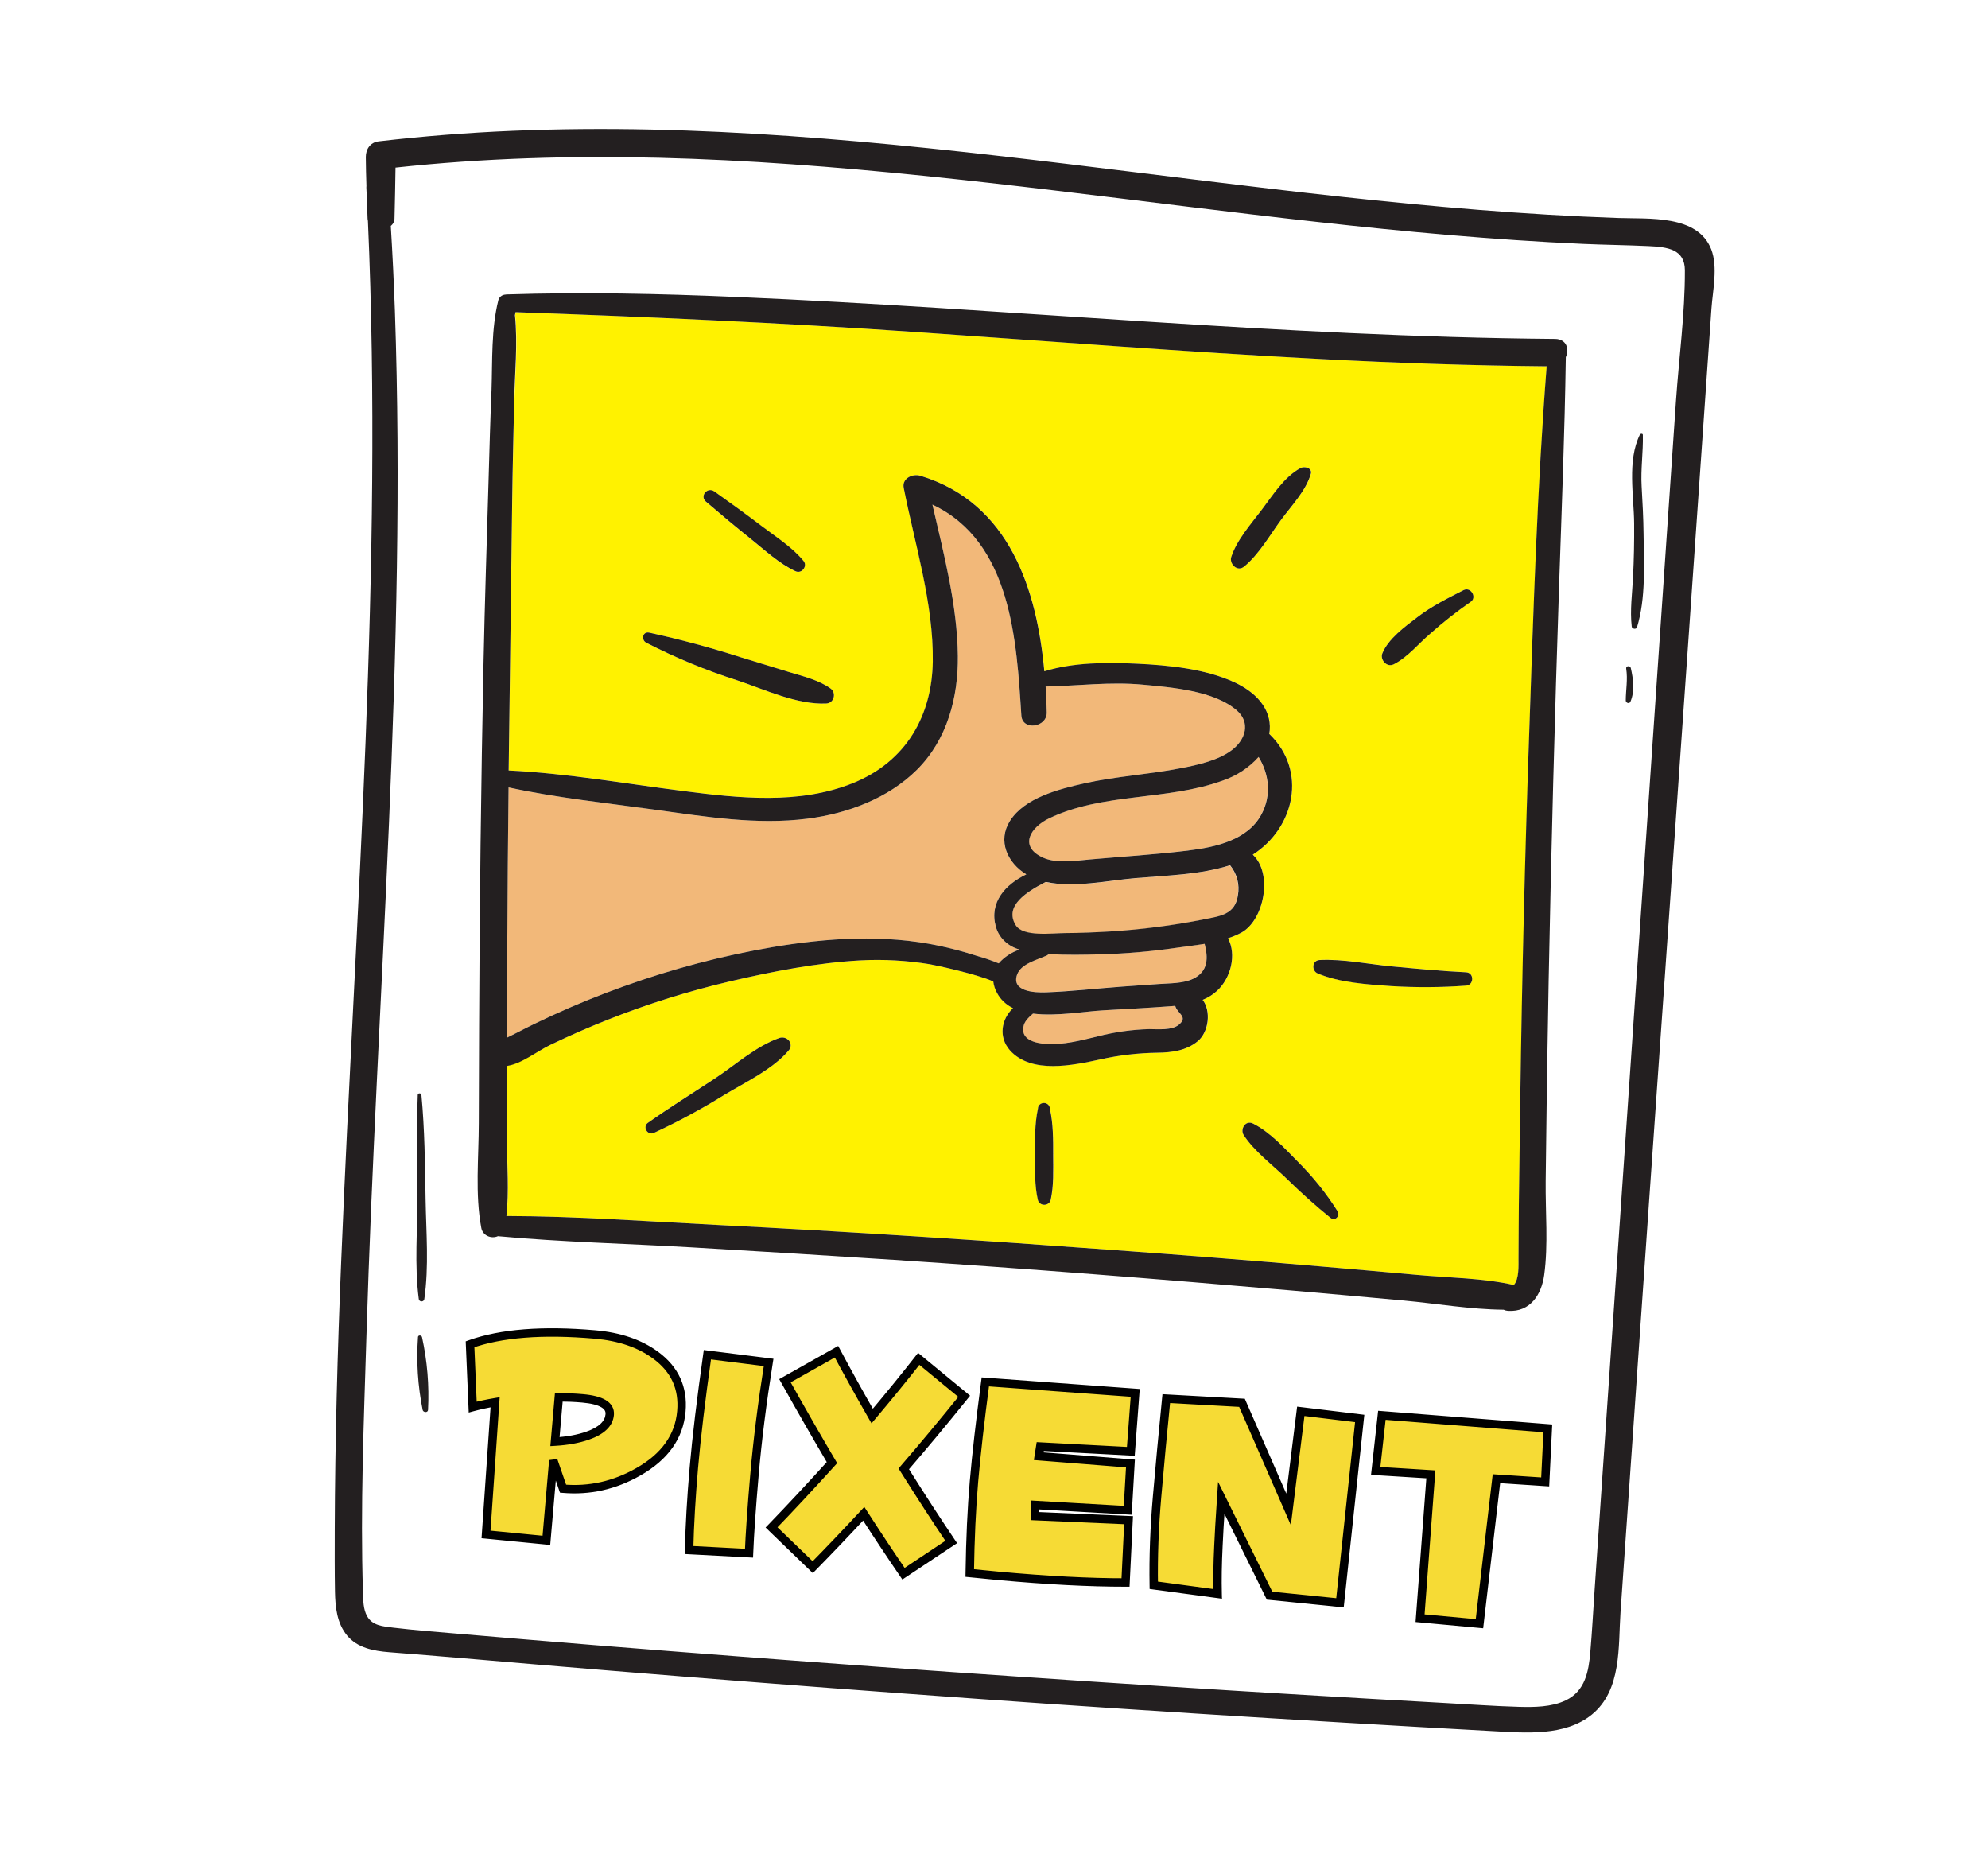 <svg width="236" height="220" viewBox="0 0 236 220" fill="none" xmlns="http://www.w3.org/2000/svg">
<g clip-path="url(#clip0_1_164)">
<path fill-rule="evenodd" clip-rule="evenodd" d="M137.995 83.36H98.017V83.281H137.995V83.36Z" fill="#808080" fill-opacity="0.1"/>
<path fill-rule="evenodd" clip-rule="evenodd" d="M137.995 84.667H98.017V84.588H137.995V84.667Z" fill="#808080" fill-opacity="0.1"/>
<path fill-rule="evenodd" clip-rule="evenodd" d="M137.995 85.975H98.017V85.896H137.995V85.975Z" fill="#808080" fill-opacity="0.1"/>
<path fill-rule="evenodd" clip-rule="evenodd" d="M137.995 87.283H98.017V87.204H137.995V87.283Z" fill="#808080" fill-opacity="0.1"/>
<path fill-rule="evenodd" clip-rule="evenodd" d="M137.995 88.59H98.017V88.511H137.995V88.59Z" fill="#808080" fill-opacity="0.1"/>
<path fill-rule="evenodd" clip-rule="evenodd" d="M137.995 89.898H98.017V89.819H137.995V89.898Z" fill="#808080" fill-opacity="0.1"/>
<path fill-rule="evenodd" clip-rule="evenodd" d="M137.995 91.206H98.017V91.127H137.995V91.206Z" fill="#808080" fill-opacity="0.1"/>
<path fill-rule="evenodd" clip-rule="evenodd" d="M137.995 92.513H98.017V92.434H137.995V92.513Z" fill="#808080" fill-opacity="0.1"/>
<path fill-rule="evenodd" clip-rule="evenodd" d="M137.995 93.821H98.017V93.742H137.995V93.821Z" fill="#808080" fill-opacity="0.1"/>
<path fill-rule="evenodd" clip-rule="evenodd" d="M137.995 95.129H98.017V95.05H137.995V95.129Z" fill="#808080" fill-opacity="0.1"/>
<path fill-rule="evenodd" clip-rule="evenodd" d="M137.995 96.436H98.017V96.357H137.995V96.436Z" fill="#808080" fill-opacity="0.1"/>
<path fill-rule="evenodd" clip-rule="evenodd" d="M137.995 97.744H98.017V97.665H137.995V97.744Z" fill="#808080" fill-opacity="0.1"/>
<path fill-rule="evenodd" clip-rule="evenodd" d="M137.995 99.052H98.017V98.973H137.995V99.052Z" fill="#808080" fill-opacity="0.1"/>
<path fill-rule="evenodd" clip-rule="evenodd" d="M137.995 100.359H98.017V100.28H137.995V100.359Z" fill="#808080" fill-opacity="0.1"/>
<path fill-rule="evenodd" clip-rule="evenodd" d="M137.995 101.667H98.017V101.588H137.995V101.667Z" fill="#808080" fill-opacity="0.1"/>
<path fill-rule="evenodd" clip-rule="evenodd" d="M137.995 102.974H98.017V102.896H137.995V102.974Z" fill="#808080" fill-opacity="0.1"/>
<path fill-rule="evenodd" clip-rule="evenodd" d="M137.995 104.282H98.017V104.203H137.995V104.282Z" fill="#808080" fill-opacity="0.1"/>
<path fill-rule="evenodd" clip-rule="evenodd" d="M137.995 105.59H98.017V105.511H137.995V105.59Z" fill="#808080" fill-opacity="0.1"/>
<path fill-rule="evenodd" clip-rule="evenodd" d="M137.995 106.897H98.017V106.818H137.995V106.897Z" fill="#808080" fill-opacity="0.1"/>
<path fill-rule="evenodd" clip-rule="evenodd" d="M137.995 108.205H98.017V108.126H137.995V108.205Z" fill="#808080" fill-opacity="0.1"/>
<path fill-rule="evenodd" clip-rule="evenodd" d="M137.995 109.513H98.017V109.434H137.995V109.513Z" fill="#808080" fill-opacity="0.1"/>
<path fill-rule="evenodd" clip-rule="evenodd" d="M137.995 110.82H98.017V110.741H137.995V110.82Z" fill="#808080" fill-opacity="0.1"/>
<path fill-rule="evenodd" clip-rule="evenodd" d="M137.995 112.128H98.017V112.049H137.995V112.128Z" fill="#808080" fill-opacity="0.1"/>
<path fill-rule="evenodd" clip-rule="evenodd" d="M137.995 113.436H98.017V113.357H137.995V113.436Z" fill="#808080" fill-opacity="0.1"/>
<path fill-rule="evenodd" clip-rule="evenodd" d="M137.995 114.743H98.017V114.664H137.995V114.743Z" fill="#808080" fill-opacity="0.1"/>
<path fill-rule="evenodd" clip-rule="evenodd" d="M137.995 116.051H98.017V115.972H137.995V116.051Z" fill="#808080" fill-opacity="0.1"/>
<path fill-rule="evenodd" clip-rule="evenodd" d="M137.995 117.359H98.017V117.28H137.995V117.359Z" fill="#808080" fill-opacity="0.1"/>
<path fill-rule="evenodd" clip-rule="evenodd" d="M137.995 118.666H98.017V118.587H137.995V118.666Z" fill="#808080" fill-opacity="0.1"/>
<path fill-rule="evenodd" clip-rule="evenodd" d="M137.995 119.974H98.017V119.895H137.995V119.974Z" fill="#808080" fill-opacity="0.1"/>
<path fill-rule="evenodd" clip-rule="evenodd" d="M137.995 121.282H98.017V121.203H137.995V121.282Z" fill="#808080" fill-opacity="0.1"/>
<path fill-rule="evenodd" clip-rule="evenodd" d="M137.995 122.589H98.017V122.51H137.995V122.589Z" fill="#808080" fill-opacity="0.1"/>
<path fill-rule="evenodd" clip-rule="evenodd" d="M137.995 123.897H98.017V123.818H137.995V123.897Z" fill="#808080" fill-opacity="0.1"/>
<path fill-rule="evenodd" clip-rule="evenodd" d="M137.995 125.204H98.017V125.126H137.995V125.204Z" fill="#808080" fill-opacity="0.1"/>
<path fill-rule="evenodd" clip-rule="evenodd" d="M137.995 126.512H98.017V126.433H137.995V126.512Z" fill="#808080" fill-opacity="0.1"/>
<path fill-rule="evenodd" clip-rule="evenodd" d="M137.995 127.82H98.017V127.741H137.995V127.82Z" fill="#808080" fill-opacity="0.1"/>
<path fill-rule="evenodd" clip-rule="evenodd" d="M137.995 129.127H98.017V129.048H137.995V129.127Z" fill="#808080" fill-opacity="0.1"/>
<path fill-rule="evenodd" clip-rule="evenodd" d="M137.995 130.435H98.017V130.356H137.995V130.435Z" fill="#808080" fill-opacity="0.1"/>
<path fill-rule="evenodd" clip-rule="evenodd" d="M137.995 131.743H98.017V131.664H137.995V131.743Z" fill="#808080" fill-opacity="0.1"/>
<path fill-rule="evenodd" clip-rule="evenodd" d="M137.995 133.05H98.017V132.971H137.995V133.05Z" fill="#808080" fill-opacity="0.1"/>
<path fill-rule="evenodd" clip-rule="evenodd" d="M137.995 134.358H98.017V134.279H137.995V134.358Z" fill="#808080" fill-opacity="0.1"/>
<path fill-rule="evenodd" clip-rule="evenodd" d="M137.995 135.666H98.017V135.587H137.995V135.666Z" fill="#808080" fill-opacity="0.1"/>
<path fill-rule="evenodd" clip-rule="evenodd" d="M137.995 136.973H98.017V136.894H137.995V136.973Z" fill="#808080" fill-opacity="0.1"/>
<path fill-rule="evenodd" clip-rule="evenodd" d="M137.995 138.281H98.017V138.202H137.995V138.281Z" fill="#808080" fill-opacity="0.1"/>
<path fill-rule="evenodd" clip-rule="evenodd" d="M137.995 139.589H98.017V139.51H137.995V139.589Z" fill="#808080" fill-opacity="0.1"/>
<path fill-rule="evenodd" clip-rule="evenodd" d="M137.995 140.896H98.017V140.817H137.995V140.896Z" fill="#808080" fill-opacity="0.1"/>
<path fill-rule="evenodd" clip-rule="evenodd" d="M137.995 142.204H98.017V142.125H137.995V142.204Z" fill="#808080" fill-opacity="0.1"/>
<path fill-rule="evenodd" clip-rule="evenodd" d="M137.995 143.512H98.017V143.433H137.995V143.512Z" fill="#808080" fill-opacity="0.1"/>
<path fill-rule="evenodd" clip-rule="evenodd" d="M137.995 144.819H98.017V144.74H137.995V144.819Z" fill="#808080" fill-opacity="0.1"/>
<path fill-rule="evenodd" clip-rule="evenodd" d="M137.995 146.127H98.017V146.048H137.995V146.127Z" fill="#808080" fill-opacity="0.1"/>
<path fill-rule="evenodd" clip-rule="evenodd" d="M99.946 146.538V82.872H100.034V146.538H99.946Z" fill="#808080" fill-opacity="0.1"/>
<path fill-rule="evenodd" clip-rule="evenodd" d="M101.261 146.538V82.872H101.349V146.538H101.261Z" fill="#808080" fill-opacity="0.1"/>
<path fill-rule="evenodd" clip-rule="evenodd" d="M102.576 146.538V82.872H102.664V146.538H102.576Z" fill="#808080" fill-opacity="0.1"/>
<path fill-rule="evenodd" clip-rule="evenodd" d="M103.891 146.538V82.872H103.979V146.538H103.891Z" fill="#808080" fill-opacity="0.1"/>
<path fill-rule="evenodd" clip-rule="evenodd" d="M105.206 146.538V82.872H105.294V146.538H105.206Z" fill="#808080" fill-opacity="0.1"/>
<path fill-rule="evenodd" clip-rule="evenodd" d="M106.521 146.538V82.872H106.609V146.538H106.521Z" fill="#808080" fill-opacity="0.1"/>
<path fill-rule="evenodd" clip-rule="evenodd" d="M107.836 146.538V82.872H107.924V146.538H107.836Z" fill="#808080" fill-opacity="0.1"/>
<path fill-rule="evenodd" clip-rule="evenodd" d="M109.151 146.538V82.872H109.239V146.538H109.151Z" fill="#808080" fill-opacity="0.1"/>
<path fill-rule="evenodd" clip-rule="evenodd" d="M110.467 146.538V82.872H110.554V146.538H110.467Z" fill="#808080" fill-opacity="0.1"/>
<path fill-rule="evenodd" clip-rule="evenodd" d="M111.782 146.538V82.872H111.869V146.538H111.782Z" fill="#808080" fill-opacity="0.1"/>
<path fill-rule="evenodd" clip-rule="evenodd" d="M113.097 146.538V82.872H113.184V146.538H113.097Z" fill="#808080" fill-opacity="0.1"/>
<path fill-rule="evenodd" clip-rule="evenodd" d="M114.412 146.538V82.872H114.499V146.538H114.412Z" fill="#808080" fill-opacity="0.1"/>
<path fill-rule="evenodd" clip-rule="evenodd" d="M115.727 146.538V82.872H115.815V146.538H115.727Z" fill="#808080" fill-opacity="0.1"/>
<path fill-rule="evenodd" clip-rule="evenodd" d="M117.042 146.538V82.872H117.13V146.538H117.042Z" fill="#808080" fill-opacity="0.1"/>
<path fill-rule="evenodd" clip-rule="evenodd" d="M118.357 146.538V82.872H118.445V146.538H118.357Z" fill="#808080" fill-opacity="0.1"/>
<path fill-rule="evenodd" clip-rule="evenodd" d="M119.672 146.538V82.872H119.76V146.538H119.672Z" fill="#808080" fill-opacity="0.1"/>
<path fill-rule="evenodd" clip-rule="evenodd" d="M120.987 146.538V82.872H121.075V146.538H120.987Z" fill="#808080" fill-opacity="0.1"/>
<path fill-rule="evenodd" clip-rule="evenodd" d="M122.302 146.538V82.872H122.39V146.538H122.302Z" fill="#808080" fill-opacity="0.1"/>
<path fill-rule="evenodd" clip-rule="evenodd" d="M123.617 146.538V82.872H123.705V146.538H123.617Z" fill="#808080" fill-opacity="0.1"/>
<path fill-rule="evenodd" clip-rule="evenodd" d="M124.932 146.538V82.872H125.02V146.538H124.932Z" fill="#808080" fill-opacity="0.1"/>
<path fill-rule="evenodd" clip-rule="evenodd" d="M126.247 146.538V82.872H126.335V146.538H126.247Z" fill="#808080" fill-opacity="0.1"/>
<path fill-rule="evenodd" clip-rule="evenodd" d="M127.563 146.538V82.872H127.65V146.538H127.563Z" fill="#808080" fill-opacity="0.1"/>
<path fill-rule="evenodd" clip-rule="evenodd" d="M128.878 146.538V82.872H128.965V146.538H128.878Z" fill="#808080" fill-opacity="0.1"/>
<path fill-rule="evenodd" clip-rule="evenodd" d="M130.193 146.538V82.872H130.28V146.538H130.193Z" fill="#808080" fill-opacity="0.1"/>
<path fill-rule="evenodd" clip-rule="evenodd" d="M131.508 146.538V82.872H131.595V146.538H131.508Z" fill="#808080" fill-opacity="0.1"/>
<path fill-rule="evenodd" clip-rule="evenodd" d="M132.823 146.538V82.872H132.911V146.538H132.823Z" fill="#808080" fill-opacity="0.1"/>
<path fill-rule="evenodd" clip-rule="evenodd" d="M134.138 146.538V82.872H134.226V146.538H134.138Z" fill="#808080" fill-opacity="0.1"/>
<path fill-rule="evenodd" clip-rule="evenodd" d="M135.453 146.538V82.872H135.541V146.538H135.453Z" fill="#808080" fill-opacity="0.1"/>
<path fill-rule="evenodd" clip-rule="evenodd" d="M136.768 146.538V82.872H136.856V146.538H136.768Z" fill="#808080" fill-opacity="0.1"/>
<g clip-path="url(#clip1_1_164)">
<path d="M146.933 106.266C147.046 105.645 147.021 105.009 146.861 104.398C146.7 103.786 146.408 103.211 146.001 102.709C142.426 103.839 138.49 103.915 134.765 104.24C131.508 104.52 127.462 105.426 124.121 104.69C121.904 105.845 119.152 107.52 120.55 109.824C121.421 111.25 124.905 110.765 126.386 110.763C128.182 110.754 129.981 110.68 131.773 110.572C135.487 110.342 139.178 109.867 142.82 109.152C144.91 108.727 146.631 108.528 146.933 106.266Z" fill="#F2B879"/>
<path d="M65.543 120.529C68.334 119.247 71.185 118.087 74.094 117.049C79.825 114.986 85.751 113.427 91.794 112.395C98.271 111.311 104.962 110.882 111.435 112.24C112.949 112.558 114.443 112.956 115.908 113.432C116.812 113.683 117.698 113.985 118.561 114.338C119.211 113.592 120.067 113.025 121.036 112.7C120.352 112.513 119.732 112.163 119.238 111.684C118.743 111.206 118.391 110.616 118.216 109.972C117.422 107.1 119.334 104.976 121.836 103.778C119.568 102.406 118.395 99.795 119.893 97.434C121.626 94.696 125.653 93.653 128.743 92.971C132.504 92.133 136.383 91.916 140.165 91.177C142.229 90.782 144.609 90.272 146.277 88.995C147.944 87.718 148.462 85.742 146.826 84.321C144.146 81.983 139.116 81.584 135.666 81.261C131.77 80.897 127.983 81.403 124.128 81.482C124.194 82.525 124.238 83.553 124.261 84.552C124.306 86.343 121.367 86.768 121.248 84.929C120.682 76.156 120.092 64.314 110.686 59.892C112.056 65.789 113.643 71.844 113.705 77.841C113.76 82.699 112.475 87.775 108.811 91.396C105.435 94.737 100.653 96.556 95.831 97.169C89.831 97.933 83.751 96.93 77.82 96.108C72.004 95.304 66.102 94.699 60.37 93.455C60.334 96.518 60.303 99.577 60.278 102.63C60.218 109.473 60.185 116.315 60.18 123.158C60.584 122.95 60.996 122.756 61.405 122.544C62.763 121.836 64.148 121.17 65.543 120.529Z" fill="#F2B879"/>
<path d="M143.008 112.012C141.871 112.197 140.727 112.327 139.686 112.478C136.719 112.911 133.726 113.172 130.725 113.259C128.69 113.313 126.563 113.362 124.493 113.224C124.434 113.295 124.359 113.353 124.274 113.393C123.095 113.934 121.195 114.363 120.737 115.686C120.057 117.667 122.757 117.839 124.199 117.769C127.172 117.64 130.146 117.318 133.112 117.096C134.606 116.983 136.098 116.884 137.59 116.781C138.894 116.69 140.419 116.729 141.615 116.164C143.501 115.28 143.414 113.602 143.008 112.012Z" fill="#F2B879"/>
<path d="M139.671 119.773C139.592 119.652 139.534 119.52 139.498 119.383C139.344 119.399 139.191 119.413 139.034 119.423C136.322 119.62 133.6 119.765 130.884 119.919C128.715 120.042 125.38 120.667 122.612 120.302C122.09 120.765 121.578 121.222 121.466 121.921C121.231 123.361 122.766 123.809 124.1 123.899C126.193 124.05 128.275 123.486 130.291 123.009C132.286 122.49 134.341 122.199 136.412 122.143C137.421 122.137 139.124 122.31 139.949 121.606C140.876 120.813 140.17 120.484 139.671 119.773Z" fill="#F2B879"/>
<path d="M60.812 59.472C60.666 70.126 60.517 80.799 60.396 91.444C67.336 91.779 74.272 93.002 81.136 93.883C87.779 94.727 94.848 95.503 101.198 92.97C107.642 90.396 110.654 84.869 110.745 78.504C110.842 71.636 108.616 64.602 107.291 57.886C107.076 56.797 108.314 56.172 109.289 56.47C119.94 59.713 123.113 70.138 123.986 79.676C127.444 78.603 131.444 78.611 134.986 78.772C138.775 78.95 143.098 79.381 146.543 80.972C148.938 82.078 150.953 84.017 150.745 86.676C150.724 86.818 150.704 86.957 150.683 87.096C155.249 91.469 153.702 98.267 148.732 101.435C151.159 103.696 150.063 109.22 147.38 110.687C146.874 110.955 146.342 111.179 145.791 111.357C146.827 113.289 146.142 116.075 144.487 117.601C143.993 118.05 143.416 118.412 142.783 118.669C143.794 119.955 143.579 122.439 142.196 123.578C140.813 124.717 139.145 124.913 137.413 124.943C135.139 124.973 132.875 125.236 130.662 125.729C127.358 126.433 122.416 127.505 119.89 124.643C118.492 123.062 118.88 120.939 120.267 119.652C119.44 119.253 118.773 118.616 118.364 117.836C118.131 117.414 117.982 116.957 117.923 116.485C115.955 115.598 110.949 114.528 110.398 114.442C107.664 113.991 104.883 113.838 102.111 113.984C96.924 114.279 91.723 115.295 86.689 116.47C81.755 117.627 76.926 119.14 72.244 120.996C69.889 121.926 67.576 122.938 65.306 124.032C63.787 124.77 61.973 126.111 60.19 126.515C60.187 129.475 60.189 132.434 60.194 135.39C60.199 138.32 60.45 141.379 60.13 144.32C68.487 144.339 76.887 144.962 85.224 145.386C100.995 146.186 116.756 147.224 132.503 148.383C140.503 148.96 148.499 149.593 156.492 150.282C160.425 150.617 164.355 150.962 168.283 151.316C172.031 151.657 176.046 151.684 179.72 152.509C180.368 151.815 180.271 150.136 180.276 149.404C180.291 147.269 180.293 145.133 180.316 143.003C180.366 138.846 180.422 134.699 180.483 130.563C180.714 115.874 181.074 101.186 181.563 86.501C182.065 72.155 182.517 57.796 183.619 43.476C174.693 43.395 165.769 43.073 156.856 42.612C140.71 41.774 124.6 40.488 108.474 39.39C92.734 38.308 76.977 37.602 61.216 37.047C61.198 37.169 61.179 37.295 61.161 37.421C61.513 40.802 61.142 44.38 61.067 47.714C60.965 51.622 60.861 55.547 60.812 59.472ZM93.678 124.618C91.826 126.871 88.485 128.452 85.952 129.977C83.283 131.632 80.504 133.128 77.632 134.456C76.859 134.802 76.253 133.735 76.903 133.272C79.474 131.433 82.172 129.767 84.816 128.032C87.202 126.468 89.753 124.162 92.511 123.198C92.712 123.127 92.933 123.119 93.14 123.174C93.347 123.229 93.529 123.345 93.66 123.504C93.791 123.663 93.863 123.858 93.867 124.058C93.87 124.259 93.804 124.455 93.678 124.618ZM124.748 142.389C124.717 142.558 124.623 142.712 124.482 142.823C124.341 142.934 124.163 142.995 123.978 142.995C123.794 142.995 123.615 142.934 123.475 142.823C123.334 142.711 123.24 142.557 123.21 142.387C122.83 140.695 122.883 138.908 122.877 137.191C122.87 135.333 122.835 133.396 123.229 131.569C123.229 131.483 123.248 131.397 123.283 131.318C123.319 131.238 123.371 131.165 123.436 131.105C123.502 131.044 123.58 130.995 123.665 130.962C123.751 130.929 123.843 130.912 123.935 130.913C124.028 130.913 124.119 130.93 124.205 130.963C124.29 130.996 124.368 131.045 124.434 131.106C124.499 131.167 124.551 131.239 124.586 131.319C124.621 131.399 124.64 131.484 124.639 131.571C125.053 133.395 125.038 135.335 125.042 137.21C125.059 138.908 125.113 140.709 124.748 142.389ZM164.096 77.544C164.789 75.838 166.771 74.39 168.249 73.25C169.974 71.921 171.788 71.04 173.725 70.044C174.598 69.596 175.361 70.909 174.58 71.431C172.916 72.585 171.328 73.832 169.827 75.166C168.412 76.36 167.143 77.974 165.47 78.827C164.608 79.276 163.8 78.266 164.096 77.544ZM156.662 113.934C159.443 113.797 162.347 114.409 165.115 114.678C168.077 114.966 171.072 115.247 174.048 115.389C175.018 115.433 174.999 116.913 174.046 116.973C171.085 117.19 168.112 117.208 165.149 117.026C162.308 116.823 159.057 116.631 156.429 115.528C155.672 115.211 155.739 113.977 156.664 113.924L156.662 113.934ZM148.764 133.359C150.787 134.378 152.473 136.259 154.027 137.83C155.849 139.641 157.449 141.635 158.8 143.774C159.111 144.274 158.513 144.99 157.958 144.545C156.131 143.074 154.453 141.549 152.783 139.927C151.112 138.305 148.893 136.652 147.639 134.708C147.204 134.042 147.834 132.892 148.764 133.359ZM146.176 66.115C146.824 64.093 148.515 62.168 149.822 60.467C151.128 58.766 152.437 56.612 154.39 55.552C154.884 55.286 155.827 55.54 155.628 56.225C155.038 58.263 153.355 59.983 152.093 61.693C150.734 63.538 149.522 65.725 147.727 67.225C146.876 67.933 145.922 66.911 146.176 66.115ZM84.803 58.34C86.721 59.695 88.594 61.06 90.454 62.473C92.148 63.763 94.076 64.975 95.406 66.613C95.884 67.203 95.182 68.149 94.418 67.802C92.438 66.87 90.835 65.342 89.172 64.01C87.347 62.552 85.569 61.064 83.798 59.547C83.038 58.886 83.959 57.744 84.803 58.34ZM77.067 75.085C80.755 75.889 84.397 76.87 87.977 78.022L93.61 79.746C95.298 80.26 97.188 80.693 98.61 81.725C99.299 82.224 99.039 83.45 98.094 83.497C94.645 83.671 90.722 81.822 87.526 80.751C83.788 79.556 80.169 78.059 76.709 76.278C76.107 75.959 76.262 74.923 77.064 75.084L77.067 75.085Z" fill="#FFF200"/>
<path d="M149.398 89.838C148.254 91.122 146.764 92.098 145.081 92.666C138.487 95.036 130.87 94.076 124.525 97.129C122.386 98.155 120.916 100.348 123.647 101.714C125.322 102.555 127.565 102.163 129.362 102.006C133.255 101.666 137.177 101.417 141.057 100.947C144.367 100.546 148.136 99.677 149.743 96.643C150.935 94.398 150.67 91.919 149.398 89.838Z" fill="#F2B879"/>
<path d="M46.386 26.811C46.6 30.172 46.763 33.534 46.873 36.898C48.279 77.506 44.73 118.034 43.509 158.598C43.203 168.705 42.777 178.884 43.098 188.992C43.127 189.906 43.126 190.998 43.597 191.827C44.231 192.939 45.449 193.028 46.662 193.172C49.202 193.475 51.755 193.671 54.314 193.891C59.923 194.373 65.534 194.841 71.146 195.296C93.47 197.098 115.809 198.71 138.163 200.131C149.279 200.842 160.396 201.504 171.515 202.118C174.432 202.278 177.358 202.499 180.281 202.574C182.117 202.627 184.196 202.611 185.875 201.812C188.213 200.699 188.606 198.326 188.8 196.106C189.009 193.681 189.139 191.248 189.304 188.82C190.736 167.804 192.175 146.786 193.62 125.766C195.045 104.985 196.464 84.204 197.879 63.421C198.238 58.168 198.598 52.913 198.96 47.656C199.315 42.501 200.041 37.242 200.023 32.08C200.017 29.587 197.976 29.315 195.696 29.21C193.108 29.091 190.513 29.064 187.924 28.949C182.603 28.71 177.29 28.345 171.986 27.892C130.435 24.354 88.82 15.358 46.952 19.902C46.933 21.911 46.873 23.918 46.833 25.928C46.831 26.097 46.79 26.263 46.713 26.415C46.636 26.568 46.525 26.703 46.386 26.811ZM49.72 154.196C49.175 150.13 49.57 145.861 49.562 141.768C49.556 137.823 49.438 133.883 49.594 129.939C49.604 129.704 50.008 129.712 50.028 129.938C50.42 134.064 50.452 138.209 50.523 142.353C50.591 146.237 50.951 150.336 50.37 154.19C50.359 154.263 50.321 154.329 50.262 154.378C50.203 154.427 50.127 154.454 50.048 154.454C49.969 154.455 49.893 154.429 49.833 154.382C49.772 154.335 49.733 154.269 49.72 154.196ZM50.173 167.339C49.599 164.489 49.414 161.583 49.621 158.69C49.659 158.425 50.045 158.461 50.1 158.692C50.724 161.532 50.965 164.433 50.816 167.329C50.797 167.698 50.236 167.656 50.173 167.339ZM193.553 83.281C193.416 83.592 192.996 83.42 192.999 83.138C193.006 81.86 193.251 80.639 193.048 79.351C192.998 79.016 193.521 78.964 193.594 79.282C193.882 80.548 194.093 82.044 193.553 83.281ZM194.685 51.571C194.754 51.441 195.011 51.444 195.032 51.614C195.087 53.65 194.769 55.654 194.885 57.706C194.994 59.59 195.096 61.477 195.116 63.366C195.15 66.944 195.413 70.984 194.337 74.443C194.244 74.74 193.739 74.646 193.71 74.363C193.5 72.42 193.784 70.428 193.866 68.467C193.974 66.357 194.011 64.245 193.999 62.133C193.976 58.84 193.146 54.646 194.685 51.571ZM59.145 35.653C59.187 35.468 59.293 35.301 59.447 35.177C59.6 35.053 59.794 34.98 59.996 34.969C60.037 34.961 60.078 34.956 60.119 34.952C69.202 34.662 78.274 34.858 87.349 35.248C119.776 36.634 152.094 39.969 184.584 40.226C185.958 40.236 186.308 41.431 185.867 42.378C185.864 42.386 185.863 42.395 185.863 42.404C185.73 51.423 185.374 60.42 185.067 69.443C184.538 85.081 184.125 100.721 183.828 116.364C183.676 124.304 183.558 132.243 183.474 140.183C183.435 143.833 183.785 147.71 183.297 151.336C182.984 153.597 181.688 155.763 178.985 155.581C178.808 155.568 178.634 155.523 178.476 155.447C174.556 155.416 170.533 154.718 166.646 154.359C162.212 153.951 157.775 153.554 153.337 153.168C137.612 151.812 121.877 150.573 106.123 149.532C98.119 149.002 90.113 148.507 82.106 148.047C74.45 147.597 66.728 147.425 59.092 146.719C58.896 146.804 58.681 146.846 58.464 146.841C58.248 146.836 58.035 146.784 57.844 146.689C57.653 146.595 57.487 146.46 57.362 146.295C57.236 146.131 57.153 145.941 57.119 145.742C56.352 141.723 56.802 137.366 56.822 133.299C56.828 129.474 56.841 125.649 56.859 121.826C56.931 107.449 57.106 93.072 57.383 78.695C57.532 71.45 57.775 64.213 57.984 56.969C58.088 53.406 58.178 49.845 58.315 46.283C58.464 42.798 58.271 39.056 59.138 35.652L59.145 35.653Z" fill="white"/>
<path d="M43.5 22.047C43.492 22.117 43.489 22.189 43.49 22.259C43.513 22.709 43.535 23.159 43.553 23.612C43.583 24.378 43.611 25.148 43.635 25.923C43.637 26.022 43.651 26.121 43.677 26.218C45.492 67.459 42.175 108.588 40.499 149.807C40.068 160.383 39.774 170.962 39.74 181.545C39.733 184.006 39.725 186.473 39.767 188.937C39.805 190.727 39.986 192.65 41.21 194.12C42.433 195.59 44.349 195.948 46.21 196.096C49.145 196.331 52.08 196.559 55.015 196.813C78.212 198.821 101.43 200.629 124.668 202.237C136.292 203.029 147.916 203.768 159.541 204.453C165.418 204.803 171.295 205.138 177.172 205.457C181.101 205.669 185.763 206.097 188.967 203.5C192.548 200.592 192.097 195.381 192.374 191.383C192.756 185.89 193.138 180.397 193.52 174.906C194.286 163.92 195.05 152.933 195.811 141.947C197.339 120.215 198.862 98.481 200.379 76.745C201.131 66 201.878 55.254 202.622 44.506L203.17 36.624C203.321 34.461 203.958 31.692 203.141 29.587C201.512 25.462 195.781 26.003 192.02 25.873C148.102 24.342 104.895 13.672 60.788 15.529C55.491 15.75 50.211 16.166 44.951 16.778C43.914 16.9 43.423 17.751 43.427 18.639C43.433 19.777 43.465 20.912 43.5 22.047ZM171.979 27.891C177.283 28.344 182.596 28.71 187.918 28.948C190.506 29.063 193.101 29.09 195.69 29.209C197.97 29.314 200.01 29.587 200.016 32.079C200.034 37.242 199.307 42.507 198.953 47.655C198.593 52.913 198.233 58.168 197.872 63.42C196.458 84.201 195.038 104.982 193.613 125.765C192.173 146.785 190.733 167.805 189.292 188.825C189.128 191.253 188.998 193.686 188.788 196.111C188.594 198.331 188.202 200.704 185.863 201.817C184.185 202.616 182.106 202.632 180.269 202.579C177.347 202.498 174.421 202.277 171.503 202.123C160.385 201.509 149.268 200.847 138.152 200.136C115.794 198.708 93.455 197.096 71.135 195.301C65.525 194.845 59.914 194.376 54.303 193.896C51.754 193.678 49.201 193.482 46.651 193.177C45.439 193.024 44.217 192.944 43.586 191.832C43.114 191.003 43.115 189.912 43.087 188.997C42.766 178.889 43.192 168.711 43.498 158.603C44.73 118.034 48.28 77.5 46.88 36.899C46.76 33.536 46.598 30.173 46.393 26.812C46.532 26.702 46.643 26.565 46.719 26.411C46.795 26.256 46.835 26.088 46.834 25.918C46.874 23.909 46.934 21.901 46.953 19.892C88.815 15.347 130.428 24.353 171.979 27.891Z" fill="#231F20"/>
<path d="M58.001 56.968C57.792 64.213 57.55 71.449 57.4 78.694C57.105 93.071 56.93 107.448 56.877 121.825C56.858 125.648 56.846 129.473 56.84 133.298C56.834 137.367 56.384 141.724 57.137 145.741C57.171 145.94 57.254 146.13 57.38 146.294C57.505 146.459 57.67 146.594 57.862 146.688C58.053 146.783 58.265 146.835 58.482 146.84C58.699 146.845 58.913 146.803 59.11 146.718C66.746 147.424 74.468 147.596 82.124 148.046C90.132 148.515 98.138 149.01 106.141 149.531C121.894 150.572 137.63 151.811 153.355 153.167C157.791 153.553 162.227 153.95 166.664 154.358C170.537 154.715 174.56 155.413 178.494 155.446C178.652 155.522 178.825 155.567 179.003 155.58C181.706 155.762 183.005 153.58 183.315 151.335C183.812 147.717 183.451 143.838 183.492 140.182C183.574 132.24 183.692 124.3 183.845 116.363C184.149 100.723 184.563 85.083 185.085 69.442C185.39 60.428 185.748 51.422 185.881 42.403C185.881 42.394 185.882 42.385 185.885 42.377C186.324 41.447 185.975 40.236 184.602 40.225C152.113 39.965 119.794 36.63 87.36 35.243C78.285 34.853 69.213 34.657 60.13 34.947C60.089 34.95 60.048 34.956 60.008 34.964C59.805 34.975 59.612 35.048 59.458 35.172C59.304 35.295 59.198 35.463 59.157 35.648C58.306 39.054 58.465 42.791 58.351 46.278C58.196 49.844 58.104 53.418 58.001 56.968ZM60.183 123.158C60.196 116.317 60.228 109.474 60.281 102.631C60.31 99.567 60.341 96.508 60.374 93.456C66.105 94.699 72.007 95.304 77.824 96.109C83.754 96.931 89.835 97.933 95.835 97.17C100.653 96.556 105.439 94.738 108.815 91.396C112.479 87.776 113.763 82.7 113.708 77.841C113.643 71.844 112.055 65.798 110.69 59.892C120.092 64.314 120.682 76.156 121.248 84.929C121.367 86.768 124.306 86.343 124.261 84.552C124.236 83.563 124.204 82.527 124.128 81.482C127.983 81.403 131.77 80.897 135.666 81.261C139.127 81.585 144.146 81.983 146.826 84.321C148.462 85.742 147.895 87.744 146.277 88.995C144.659 90.245 142.229 90.782 140.165 91.177C136.383 91.916 132.504 92.133 128.743 92.971C125.652 93.659 121.626 94.696 119.893 97.434C118.395 99.795 119.582 102.408 121.836 103.778C119.334 104.976 117.422 107.1 118.216 109.972C118.391 110.616 118.743 111.206 119.238 111.685C119.732 112.163 120.352 112.513 121.036 112.7C120.067 113.025 119.211 113.592 118.561 114.338C117.698 113.985 116.812 113.683 115.908 113.432C114.443 112.956 112.949 112.558 111.435 112.24C104.962 110.882 98.271 111.311 91.794 112.395C85.751 113.427 79.825 114.986 74.094 117.049C71.188 118.083 68.337 119.243 65.543 120.529C64.148 121.17 62.763 121.836 61.408 122.545C61 122.756 60.587 122.95 60.183 123.158ZM137.589 116.787C136.097 116.89 134.605 116.99 133.111 117.103C130.145 117.324 127.169 117.663 124.198 117.775C122.757 117.835 120.057 117.663 120.736 115.692C121.194 114.37 123.108 113.942 124.273 113.4C124.358 113.359 124.433 113.301 124.492 113.23C126.562 113.369 128.689 113.32 130.724 113.266C133.725 113.18 136.718 112.92 139.685 112.488C140.726 112.337 141.869 112.209 143.007 112.022C143.413 113.612 143.499 115.289 141.613 116.18C140.418 116.735 138.883 116.695 137.589 116.787ZM139.964 121.605C139.136 122.321 137.416 122.146 136.426 122.142C134.356 122.198 132.3 122.489 130.305 123.008C128.289 123.485 126.215 124.05 124.114 123.898C122.781 123.801 121.246 123.353 121.48 121.92C121.582 121.22 122.104 120.763 122.626 120.3C125.396 120.652 128.729 120.04 130.898 119.918C133.614 119.763 136.336 119.622 139.049 119.421C139.205 119.411 139.359 119.398 139.513 119.381C139.549 119.519 139.607 119.65 139.685 119.771C140.17 120.484 140.876 120.813 139.964 121.605ZM142.844 109.132C139.202 109.847 135.511 110.322 131.798 110.552C130.02 110.655 128.206 110.734 126.41 110.743C124.929 110.745 121.445 111.233 120.574 109.804C119.169 107.499 121.921 105.824 124.145 104.67C127.486 105.407 131.533 104.5 134.789 104.22C138.513 103.901 142.449 103.826 146.025 102.689C146.433 103.194 146.727 103.771 146.887 104.385C147.047 105 147.07 105.639 146.955 106.262C146.631 108.528 144.91 108.727 142.83 109.13L142.844 109.132ZM141.071 100.949C137.191 101.419 133.269 101.667 129.376 102.008C127.59 102.166 125.336 102.556 123.66 101.716C120.93 100.35 122.4 98.157 124.539 97.13C130.884 94.077 138.5 95.038 145.095 92.667C146.778 92.099 148.268 91.123 149.411 89.84C150.683 91.921 150.949 94.4 149.757 96.645C148.134 99.693 144.367 100.546 141.057 100.947L141.071 100.949ZM61.205 37.049C76.99 37.607 92.733 38.311 108.463 39.392C124.588 40.499 140.699 41.776 156.845 42.614C165.757 43.088 174.682 43.396 183.608 43.478C182.492 57.799 182.041 72.155 181.552 86.503C181.037 101.187 180.678 115.875 180.472 130.565C180.408 134.721 180.352 138.867 180.305 143.005C180.282 145.138 180.28 147.275 180.265 149.406C180.26 150.138 180.357 151.817 179.709 152.51C176.035 151.686 172.02 151.659 168.272 151.318C164.342 150.963 160.411 150.619 156.481 150.284C148.487 149.6 140.491 148.967 132.492 148.385C116.745 147.226 100.984 146.188 85.213 145.388C76.876 144.964 68.477 144.341 60.119 144.321C60.44 141.381 60.189 138.322 60.183 135.392C60.177 132.463 60.177 129.475 60.179 126.517C61.915 126.262 63.766 124.77 65.295 124.034C67.57 122.938 69.883 121.926 72.233 120.997C76.915 119.142 81.744 117.629 86.678 116.472C91.712 115.296 96.913 114.281 102.101 113.986C104.872 113.84 107.653 113.993 110.387 114.444C110.938 114.53 115.944 115.6 117.912 116.487C117.971 116.959 118.12 117.416 118.353 117.838C118.762 118.618 119.429 119.255 120.256 119.654C118.883 120.943 118.495 123.066 119.879 124.645C122.419 127.509 127.375 126.439 130.651 125.731C132.864 125.238 135.128 124.975 137.402 124.944C139.122 124.926 140.838 124.691 142.185 123.58C143.532 122.469 143.773 119.955 142.772 118.671C143.405 118.414 143.983 118.052 144.476 117.602C146.131 116.077 146.816 113.298 145.78 111.358C146.331 111.181 146.863 110.957 147.369 110.689C150.052 109.222 151.152 103.698 148.722 101.437C153.691 98.269 155.238 91.471 150.673 87.098C150.693 86.959 150.713 86.82 150.734 86.678C150.943 84.019 148.937 82.082 146.532 80.974C143.087 79.383 138.764 78.952 134.975 78.773C131.434 78.607 127.434 78.598 123.976 79.677C123.102 70.14 119.929 59.715 109.278 56.472C108.303 56.174 107.066 56.799 107.28 57.888C108.605 64.604 110.831 71.638 110.734 78.505C110.643 84.871 107.631 90.398 101.187 92.972C94.823 95.503 87.766 94.739 81.125 93.885C74.25 93.012 67.328 91.781 60.385 91.445C60.508 80.788 60.681 70.118 60.802 59.474C60.852 55.536 60.954 51.624 61.038 47.7C61.105 44.366 61.477 40.788 61.131 37.407C61.161 37.28 61.186 37.155 61.205 37.049Z" fill="#231F20"/>
<path d="M76.709 76.278C80.169 78.059 83.788 79.556 87.526 80.751C90.723 81.815 94.645 83.671 98.094 83.497C99.039 83.45 99.299 82.224 98.61 81.725C97.185 80.693 95.298 80.26 93.61 79.746L87.977 78.022C84.397 76.87 80.755 75.889 77.067 75.085C76.262 74.923 76.107 75.959 76.709 76.278Z" fill="#231F20"/>
<path d="M83.8 59.535C85.57 61.051 87.349 62.539 89.174 63.997C90.837 65.329 92.454 66.859 94.42 67.789C95.178 68.148 95.884 67.203 95.408 66.6C94.078 64.962 92.15 63.75 90.456 62.46C88.596 61.047 86.715 59.684 84.805 58.328C83.959 57.744 83.038 58.886 83.8 59.535Z" fill="#231F20"/>
<path d="M147.712 67.233C149.507 65.732 150.719 63.546 152.078 61.7C153.341 59.981 155.024 58.262 155.613 56.233C155.812 55.548 154.869 55.29 154.375 55.56C152.421 56.626 151.082 58.793 149.806 60.475C148.531 62.157 146.808 64.101 146.16 66.123C145.922 66.911 146.876 67.933 147.712 67.233Z" fill="#231F20"/>
<path d="M165.469 78.836C167.141 77.984 168.41 76.37 169.826 75.176C171.329 73.838 172.919 72.588 174.587 71.432C175.367 70.916 174.605 69.597 173.732 70.045C171.795 71.041 169.981 71.922 168.256 73.251C166.773 74.377 164.789 75.838 164.103 77.545C163.8 78.266 164.608 79.276 165.469 78.836Z" fill="#231F20"/>
<path d="M156.428 115.537C159.056 116.64 162.307 116.833 165.147 117.036C168.111 117.217 171.084 117.199 174.044 116.982C174.998 116.923 175.017 115.443 174.047 115.398C171.07 115.257 168.076 114.969 165.113 114.688C162.332 114.417 159.442 113.807 156.661 113.943C155.739 113.977 155.672 115.211 156.428 115.537Z" fill="#231F20"/>
<path d="M147.636 134.708C148.889 136.652 151.097 138.286 152.779 139.927C154.461 141.567 156.127 143.073 157.954 144.545C158.51 144.99 159.108 144.274 158.797 143.774C157.446 141.634 155.845 139.641 154.024 137.83C152.469 136.258 150.783 134.378 148.76 133.358C147.834 132.892 147.204 134.042 147.636 134.708Z" fill="#231F20"/>
<path d="M124.629 131.569C124.629 131.395 124.555 131.228 124.423 131.104C124.291 130.981 124.112 130.911 123.925 130.911C123.738 130.911 123.558 130.98 123.426 131.103C123.294 131.226 123.219 131.393 123.219 131.568C122.825 133.395 122.859 135.332 122.866 137.19C122.873 138.906 122.818 140.707 123.2 142.386C123.23 142.556 123.324 142.71 123.464 142.821C123.605 142.933 123.783 142.994 123.968 142.994C124.152 142.994 124.331 142.933 124.472 142.822C124.613 142.711 124.707 142.557 124.737 142.387C125.102 140.708 125.031 138.904 125.024 137.194C125.027 135.334 125.043 133.394 124.629 131.569Z" fill="#231F20"/>
<path d="M92.511 123.198C89.753 124.162 87.202 126.468 84.815 128.035C82.169 129.783 79.472 131.449 76.902 133.275C76.253 133.739 76.859 134.805 77.632 134.459C80.504 133.128 83.283 131.629 85.953 129.971C88.486 128.445 91.827 126.865 93.679 124.612C93.802 124.449 93.866 124.253 93.861 124.054C93.856 123.854 93.784 123.662 93.653 123.504C93.522 123.346 93.341 123.231 93.136 123.176C92.93 123.121 92.711 123.129 92.511 123.198Z" fill="#231F20"/>
<path d="M193.863 68.469C193.767 70.429 193.482 72.425 193.706 74.366C193.735 74.649 194.24 74.743 194.333 74.446C195.402 70.966 195.147 66.94 195.112 63.369C195.092 61.48 194.99 59.593 194.881 57.709C194.765 55.657 195.076 53.651 195.028 51.617C195.024 51.449 194.767 51.446 194.681 51.573C193.14 54.664 193.971 58.849 193.991 62.139C194.007 64.248 193.97 66.36 193.863 68.469Z" fill="#231F20"/>
<path d="M193.048 79.351C193.251 80.639 193.006 81.86 192.999 83.138C192.996 83.42 193.416 83.588 193.553 83.281C194.088 82.034 193.885 80.549 193.594 79.282C193.521 78.964 192.998 79.019 193.048 79.351Z" fill="#231F20"/>
<path d="M50.369 154.196C50.932 150.34 50.59 146.244 50.523 142.36C50.45 138.222 50.419 134.07 50.027 129.945C50.008 129.719 49.603 129.71 49.593 129.945C49.44 133.87 49.556 137.829 49.561 141.774C49.569 145.868 49.175 150.137 49.719 154.203C49.732 154.275 49.772 154.341 49.832 154.389C49.892 154.436 49.968 154.462 50.047 154.461C50.126 154.46 50.202 154.433 50.261 154.384C50.32 154.336 50.358 154.269 50.369 154.196Z" fill="#231F20"/>
<path d="M49.621 158.69C49.414 161.583 49.599 164.489 50.173 167.339C50.236 167.656 50.797 167.698 50.814 167.338C50.963 164.443 50.723 161.541 50.099 158.701C50.045 158.461 49.642 158.423 49.621 158.69Z" fill="#231F20"/>
<g filter="url(#filter0_d_1_164)">
<path d="M79.887 166.507C79.626 169.51 77.919 171.904 74.767 173.692C71.951 175.294 68.975 175.96 65.841 175.688L64.686 172.335L63.863 181.82L56.697 181.117L57.777 165.432C56.826 165.591 55.94 165.781 55.117 166.004L54.801 158.549C58.475 157.235 63.42 156.848 69.637 157.387C72.559 157.641 74.964 158.465 76.85 159.86C79.114 161.529 80.126 163.745 79.887 166.507ZM71.382 166.894C71.476 165.804 70.394 165.162 68.136 164.966C67.233 164.888 66.299 164.847 65.336 164.843L64.88 170.104C66.359 170.018 67.651 169.782 68.755 169.396C70.412 168.817 71.287 167.983 71.382 166.894ZM90.243 160.701C89.476 165.533 88.917 169.968 88.567 174.006C88.223 177.964 88.007 181.077 87.917 183.345L80.803 182.968C80.873 180.003 81.062 176.741 81.371 173.181C81.68 169.621 82.215 165.157 82.975 159.789L90.243 160.701ZM113.462 164.723C111.003 167.775 108.612 170.646 106.291 173.336C108.337 176.591 110.214 179.484 111.922 182.015L106.255 185.779C104.735 183.559 103.16 181.188 101.533 178.664C99.465 180.894 97.448 183.007 95.482 185.005L90.591 180.284C92.767 178.037 95.158 175.474 97.763 172.596C95.966 169.549 94.106 166.309 92.182 162.877L98.303 159.433C99.592 161.847 101.004 164.392 102.539 167.068C104.538 164.698 106.38 162.436 108.066 160.28L113.462 164.723ZM132.614 186.822C128.358 186.827 123.335 186.565 117.546 186.036L114.122 185.699C114.18 181.635 114.347 178.009 114.624 174.821C114.903 171.607 115.352 167.671 115.97 163.014L133.764 164.317L133.242 171.258L122.491 170.686L122.311 171.835L133.197 172.699L132.876 178.252L121.889 177.62L121.855 178.942L132.975 179.425L132.614 186.822ZM160.412 167.352L158.072 189.231L149.714 188.386L143.977 176.766C143.797 179.454 143.685 181.358 143.642 182.479C143.537 184.611 143.506 186.509 143.549 188.172L135.969 187.153C135.912 183.802 136.041 180.307 136.357 176.667C136.67 173.054 137.035 169.164 137.45 164.998L146.44 165.497L151.968 178.142L153.419 166.504L160.412 167.352ZM182.434 174.884L176.645 174.502L174.63 191.712L167.58 191.06L168.861 173.987L162.312 173.579L163.045 166.978L182.745 168.527L182.434 174.884Z" fill="#F6DB35"/>
<path d="M74.767 173.692L74.52 173.257L74.519 173.257L74.767 173.692ZM65.841 175.688L65.368 175.85L65.474 176.158L65.797 176.186L65.841 175.688ZM64.686 172.335L65.159 172.172L64.188 172.292L64.686 172.335ZM63.863 181.82L63.814 182.317L64.317 182.367L64.361 181.863L63.863 181.82ZM56.697 181.117L56.198 181.083L56.165 181.568L56.648 181.615L56.697 181.117ZM57.777 165.432L58.276 165.466L58.319 164.835L57.695 164.939L57.777 165.432ZM55.117 166.004L54.618 166.026L54.645 166.651L55.248 166.487L55.117 166.004ZM54.801 158.549L54.633 158.078L54.286 158.202L54.301 158.57L54.801 158.549ZM76.85 159.86L76.553 160.262L76.553 160.263L76.85 159.86ZM65.336 164.843L65.338 164.343L64.878 164.342L64.838 164.8L65.336 164.843ZM64.88 170.104L64.382 170.06L64.332 170.636L64.909 170.603L64.88 170.104ZM68.755 169.396L68.59 168.924L68.755 169.396ZM79.389 166.464C79.145 169.268 77.563 171.532 74.52 173.257L75.013 174.127C78.276 172.277 80.107 169.751 80.385 166.551L79.389 166.464ZM74.519 173.257C71.789 174.811 68.915 175.452 65.884 175.189L65.797 176.186C69.037 176.467 72.113 175.777 75.014 174.126L74.519 173.257ZM66.313 175.525L65.159 172.172L64.213 172.498L65.368 175.85L66.313 175.525ZM64.188 172.292L63.365 181.776L64.361 181.863L65.184 172.378L64.188 172.292ZM63.912 181.322L56.746 180.62L56.648 181.615L63.814 182.317L63.912 181.322ZM57.196 181.152L58.276 165.466L57.278 165.398L56.198 181.083L57.196 181.152ZM57.695 164.939C56.73 165.1 55.827 165.294 54.987 165.522L55.248 166.487C56.053 166.269 56.923 166.081 57.859 165.925L57.695 164.939ZM55.617 165.983L55.3 158.528L54.301 158.57L54.618 166.026L55.617 165.983ZM54.969 159.02C58.547 157.74 63.41 157.349 69.594 157.885L69.68 156.889C63.43 156.347 58.403 156.73 54.633 158.078L54.969 159.02ZM69.594 157.885C72.447 158.133 74.757 158.934 76.553 160.262L77.147 159.458C75.17 157.996 72.671 157.149 69.68 156.889L69.594 157.885ZM76.553 160.263C78.68 161.83 79.613 163.878 79.389 166.464L80.385 166.551C80.64 163.611 79.549 161.228 77.147 159.458L76.553 160.263ZM71.88 166.937C71.911 166.574 71.845 166.226 71.666 165.913C71.49 165.604 71.222 165.358 70.896 165.165C70.258 164.786 69.332 164.568 68.179 164.468L68.093 165.464C69.198 165.56 69.942 165.761 70.386 166.025C70.601 166.153 70.727 166.284 70.797 166.408C70.866 166.528 70.899 166.669 70.883 166.85L71.88 166.937ZM68.179 164.468C67.261 164.388 66.314 164.347 65.338 164.343L65.335 165.343C66.285 165.347 67.204 165.387 68.093 165.464L68.179 164.468ZM64.838 164.8L64.382 170.06L65.378 170.147L65.834 164.887L64.838 164.8ZM64.909 170.603C66.423 170.515 67.763 170.273 68.92 169.868L68.59 168.924C67.54 169.291 66.296 169.521 64.851 169.604L64.909 170.603ZM68.92 169.868C70.638 169.267 71.759 168.326 71.88 166.937L70.883 166.85C70.815 167.64 70.185 168.367 68.59 168.924L68.92 169.868ZM90.243 160.701L90.737 160.779L90.818 160.269L90.305 160.205L90.243 160.701ZM87.917 183.345L87.891 183.844L88.397 183.871L88.417 183.364L87.917 183.345ZM80.803 182.968L80.303 182.956L80.292 183.442L80.776 183.468L80.803 182.968ZM82.975 159.789L83.037 159.293L82.549 159.232L82.48 159.719L82.975 159.789ZM89.749 160.623C88.981 165.464 88.42 169.911 88.069 173.963L89.065 174.049C89.414 170.025 89.971 165.602 90.737 160.779L89.749 160.623ZM88.069 173.963C87.725 177.924 87.507 181.046 87.417 183.325L88.417 183.364C88.506 181.109 88.722 178.005 89.065 174.049L88.069 173.963ZM87.943 182.845L80.829 182.469L80.776 183.468L87.891 183.844L87.943 182.845ZM81.303 182.98C81.372 180.027 81.561 176.776 81.869 173.224L80.873 173.138C80.563 176.706 80.373 179.979 80.303 182.956L81.303 182.98ZM81.869 173.224C82.177 169.676 82.71 165.222 83.47 159.859L82.48 159.719C81.719 165.092 81.183 169.565 80.873 173.138L81.869 173.224ZM82.912 160.285L90.181 161.197L90.305 160.205L83.037 159.293L82.912 160.285ZM113.462 164.723L113.852 165.037L114.162 164.652L113.78 164.337L113.462 164.723ZM106.291 173.336L105.912 173.009L105.671 173.289L105.868 173.602L106.291 173.336ZM111.922 182.015L112.198 182.431L112.618 182.153L112.336 181.735L111.922 182.015ZM106.255 185.779L105.843 186.062L106.121 186.468L106.532 186.196L106.255 185.779ZM101.533 178.664L101.953 178.393L101.604 177.852L101.166 178.324L101.533 178.664ZM95.482 185.005L95.135 185.365L95.491 185.708L95.838 185.356L95.482 185.005ZM90.591 180.284L90.232 179.937L89.884 180.296L90.244 180.644L90.591 180.284ZM97.763 172.596L98.134 172.931L98.38 172.658L98.194 172.342L97.763 172.596ZM92.182 162.877L91.937 162.441L91.502 162.686L91.746 163.121L92.182 162.877ZM98.303 159.433L98.744 159.197L98.503 158.747L98.058 158.997L98.303 159.433ZM102.539 167.068L102.105 167.316L102.46 167.936L102.921 167.39L102.539 167.068ZM108.066 160.28L108.384 159.894L107.988 159.568L107.672 159.972L108.066 160.28ZM113.073 164.409C110.616 167.458 108.23 170.324 105.912 173.009L106.67 173.662C108.995 170.968 111.389 168.093 113.852 165.037L113.073 164.409ZM105.868 173.602C107.916 176.861 109.796 179.759 111.507 182.294L112.336 181.735C110.632 179.21 108.758 176.322 106.714 173.069L105.868 173.602ZM111.645 181.598L105.979 185.363L106.532 186.196L112.198 182.431L111.645 181.598ZM106.668 185.496C105.15 183.281 103.578 180.913 101.953 178.393L101.112 178.935C102.743 181.462 104.319 183.838 105.843 186.062L106.668 185.496ZM101.166 178.324C99.102 180.55 97.088 182.66 95.126 184.654L95.838 185.356C97.808 183.354 99.829 181.237 101.899 179.004L101.166 178.324ZM95.829 184.645L90.939 179.925L90.244 180.644L95.135 185.365L95.829 184.645ZM90.951 180.632C93.131 178.38 95.526 175.813 98.134 172.931L97.392 172.26C94.79 175.136 92.403 177.694 90.232 179.937L90.951 180.632ZM98.194 172.342C96.399 169.298 94.541 166.062 92.618 162.632L91.746 163.121C93.671 166.557 95.534 169.799 97.332 172.85L98.194 172.342ZM92.427 163.313L98.548 159.869L98.058 158.997L91.937 162.441L92.427 163.313ZM97.862 159.669C99.154 162.087 100.568 164.637 102.105 167.316L102.973 166.819C101.44 164.147 100.031 161.606 98.744 159.197L97.862 159.669ZM102.921 167.39C104.923 165.017 106.77 162.749 108.46 160.588L107.672 159.972C105.991 162.122 104.152 164.38 102.157 166.745L102.921 167.39ZM107.748 160.666L113.145 165.109L113.78 164.337L108.384 159.894L107.748 160.666ZM132.614 186.822L132.615 187.322L133.09 187.321L133.113 186.846L132.614 186.822ZM117.546 186.036L117.497 186.534L117.5 186.534L117.546 186.036ZM114.122 185.699L113.622 185.692L113.615 186.151L114.073 186.196L114.122 185.699ZM115.97 163.014L116.006 162.515L115.536 162.481L115.474 162.948L115.97 163.014ZM133.764 164.317L134.262 164.354L134.3 163.855L133.8 163.818L133.764 164.317ZM133.242 171.258L133.215 171.757L133.704 171.783L133.74 171.295L133.242 171.258ZM122.491 170.686L122.518 170.187L122.067 170.163L121.997 170.609L122.491 170.686ZM122.311 171.835L121.817 171.757L121.734 172.291L122.271 172.333L122.311 171.835ZM133.197 172.699L133.696 172.728L133.724 172.239L133.237 172.201L133.197 172.699ZM132.876 178.252L132.847 178.751L133.346 178.78L133.375 178.281L132.876 178.252ZM121.889 177.62L121.918 177.121L121.403 177.091L121.389 177.607L121.889 177.62ZM121.855 178.942L121.355 178.929L121.342 179.42L121.833 179.442L121.855 178.942ZM132.975 179.425L133.474 179.449L133.499 178.947L132.996 178.926L132.975 179.425ZM132.613 186.322C128.377 186.327 123.37 186.066 117.591 185.538L117.5 186.534C123.3 187.064 128.338 187.327 132.615 187.322L132.613 186.322ZM117.595 185.538L114.171 185.201L114.073 186.196L117.497 186.534L117.595 185.538ZM114.622 185.706C114.68 181.651 114.847 178.038 115.122 174.865L114.126 174.778C113.848 177.981 113.68 181.619 113.622 185.692L114.622 185.706ZM115.122 174.865C115.4 171.66 115.848 167.732 116.465 163.079L115.474 162.948C114.855 167.61 114.406 171.554 114.126 174.778L115.122 174.865ZM115.933 163.512L133.727 164.815L133.8 163.818L116.006 162.515L115.933 163.512ZM133.265 164.279L132.743 171.22L133.74 171.295L134.262 164.354L133.265 164.279ZM133.268 170.758L122.518 170.187L122.464 171.185L133.215 171.757L133.268 170.758ZM121.997 170.609L121.817 171.757L122.805 171.912L122.985 170.763L121.997 170.609ZM122.271 172.333L133.157 173.198L133.237 172.201L122.351 171.336L122.271 172.333ZM132.698 172.67L132.377 178.223L133.375 178.281L133.696 172.728L132.698 172.67ZM132.905 177.753L121.918 177.121L121.861 178.119L132.847 178.751L132.905 177.753ZM121.389 177.607L121.355 178.929L122.355 178.955L122.389 177.633L121.389 177.607ZM121.833 179.442L132.953 179.925L132.996 178.926L121.877 178.442L121.833 179.442ZM132.475 179.401L132.115 186.797L133.113 186.846L133.474 179.449L132.475 179.401ZM160.412 167.352L160.909 167.405L160.962 166.915L160.472 166.855L160.412 167.352ZM158.072 189.231L158.022 189.729L158.516 189.779L158.569 189.284L158.072 189.231ZM149.714 188.386L149.265 188.607L149.388 188.855L149.663 188.883L149.714 188.386ZM143.977 176.766L144.425 176.545L143.602 174.878L143.478 176.733L143.977 176.766ZM143.642 182.479L144.141 182.503L144.141 182.498L143.642 182.479ZM143.549 188.172L143.483 188.667L144.064 188.746L144.049 188.159L143.549 188.172ZM135.969 187.153L135.469 187.161L135.476 187.591L135.902 187.648L135.969 187.153ZM137.45 164.998L137.477 164.499L137 164.472L136.952 164.948L137.45 164.998ZM146.44 165.497L146.898 165.297L146.775 165.015L146.468 164.998L146.44 165.497ZM151.968 178.142L151.51 178.342L152.239 180.01L152.464 178.204L151.968 178.142ZM153.419 166.504L153.479 166.008L152.985 165.948L152.923 166.442L153.419 166.504ZM159.915 167.299L157.575 189.178L158.569 189.284L160.909 167.405L159.915 167.299ZM158.122 188.734L149.764 187.888L149.663 188.883L158.022 189.729L158.122 188.734ZM150.162 188.164L144.425 176.545L143.528 176.988L149.265 188.607L150.162 188.164ZM143.478 176.733C143.298 179.421 143.186 181.331 143.142 182.459L144.141 182.498C144.185 181.385 144.296 179.487 144.476 176.8L143.478 176.733ZM143.142 182.454C143.037 184.596 143.006 186.506 143.049 188.185L144.049 188.159C144.006 186.511 144.037 184.626 144.141 182.503L143.142 182.454ZM143.616 187.676L136.036 186.657L135.902 187.648L143.483 188.667L143.616 187.676ZM136.469 187.144C136.412 183.812 136.54 180.334 136.855 176.71L135.859 176.624C135.541 180.279 135.411 183.792 135.469 187.161L136.469 187.144ZM136.855 176.71C137.168 173.1 137.532 169.212 137.947 165.047L136.952 164.948C136.537 169.116 136.172 173.008 135.859 176.624L136.855 176.71ZM137.422 165.497L146.412 165.996L146.468 164.998L137.477 164.499L137.422 165.497ZM145.982 165.697L151.51 178.342L152.426 177.942L146.898 165.297L145.982 165.697ZM152.464 178.204L153.915 166.566L152.923 166.442L151.472 178.08L152.464 178.204ZM153.359 167L160.352 167.848L160.472 166.855L153.479 166.008L153.359 167ZM182.434 174.884L182.401 175.383L182.909 175.416L182.933 174.908L182.434 174.884ZM176.645 174.502L176.678 174.003L176.204 173.972L176.149 174.444L176.645 174.502ZM174.63 191.712L174.584 192.21L175.07 192.255L175.127 191.77L174.63 191.712ZM167.58 191.06L167.081 191.023L167.045 191.513L167.534 191.558L167.58 191.06ZM168.861 173.987L169.359 174.024L169.397 173.519L168.892 173.488L168.861 173.987ZM162.312 173.579L161.815 173.524L161.757 174.046L162.28 174.078L162.312 173.579ZM163.045 166.978L163.084 166.479L162.601 166.441L162.548 166.923L163.045 166.978ZM182.745 168.527L183.244 168.551L183.268 168.066L182.784 168.028L182.745 168.527ZM182.467 174.385L176.678 174.003L176.612 175.001L182.401 175.383L182.467 174.385ZM176.149 174.444L174.134 191.654L175.127 191.77L177.142 174.56L176.149 174.444ZM174.676 191.214L167.626 190.562L167.534 191.558L174.584 192.21L174.676 191.214ZM168.079 191.097L169.359 174.024L168.362 173.949L167.081 191.023L168.079 191.097ZM168.892 173.488L162.343 173.08L162.28 174.078L168.83 174.486L168.892 173.488ZM162.808 173.634L163.542 167.033L162.548 166.923L161.815 173.524L162.808 173.634ZM163.006 167.476L182.706 169.025L182.784 168.028L163.084 166.479L163.006 167.476ZM182.245 168.502L181.935 174.859L182.933 174.908L183.244 168.551L182.245 168.502Z" fill="black"/>
</g>
</g>
</g>
<defs>
<filter id="filter0_d_1_164" x="52.826" y="155.68" width="131.31" height="37.738" filterUnits="userSpaceOnUse" color-interpolation-filters="sRGB">
<feFlood flood-opacity="0" result="BackgroundImageFix"/>
<feColorMatrix in="SourceAlpha" type="matrix" values="0 0 0 0 0 0 0 0 0 0 0 0 0 0 0 0 0 0 127 0" result="hardAlpha"/>
<feOffset dx="1" dy="1"/>
<feComposite in2="hardAlpha" operator="out"/>
<feColorMatrix type="matrix" values="0 0 0 0 0 0 0 0 0 0 0 0 0 0 0 0 0 0 1 0"/>
<feBlend mode="normal" in2="BackgroundImageFix" result="effect1_dropShadow_1_164"/>
<feBlend mode="normal" in="SourceGraphic" in2="effect1_dropShadow_1_164" result="shape"/>
</filter>
<clipPath id="clip0_1_164">
<rect width="236" height="220" fill="white"/>
</clipPath>
<clipPath id="clip1_1_164">
<rect width="209.373" height="195.68" fill="white" transform="matrix(0.992 0.126 -0.145 0.989 28.295 0)"/>
</clipPath>
</defs>
</svg>
